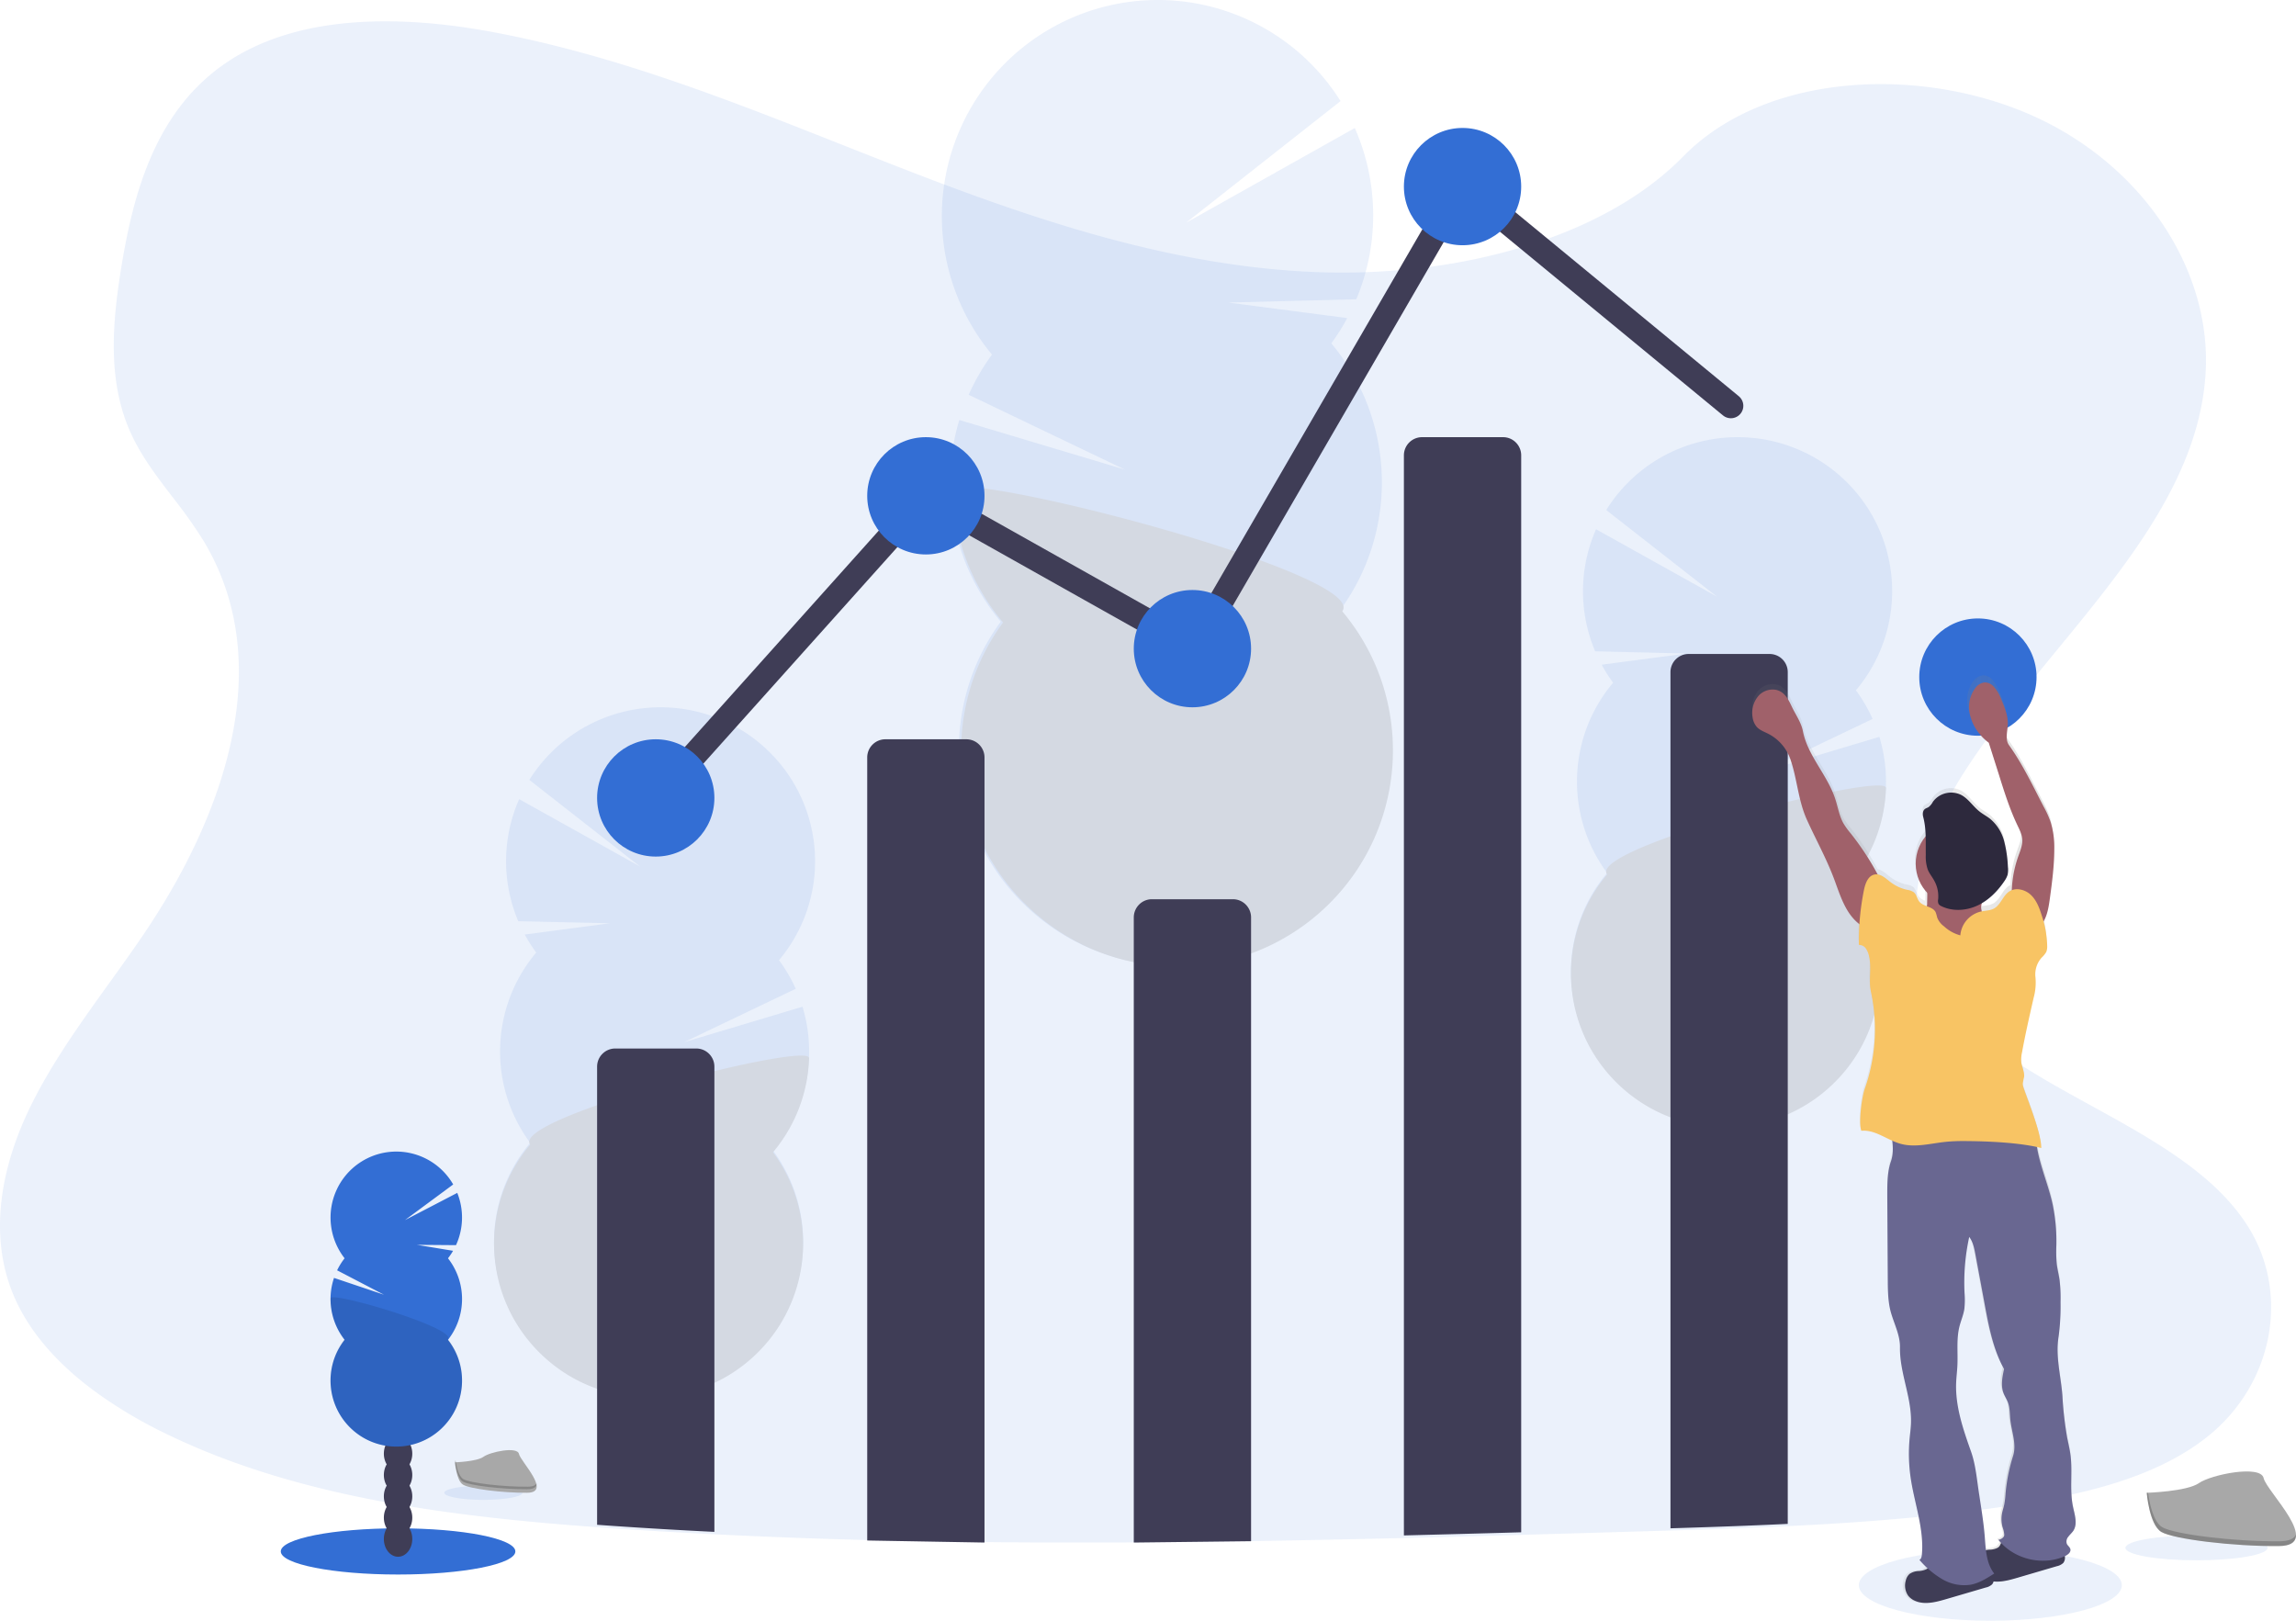 <svg height="456" width="646" xmlns="http://www.w3.org/2000/svg"><linearGradient id="a" x1="99.983%" x2=".019%" y1="50%" y2="50%"><stop offset="0" stop-color="gray" stop-opacity=".25"/><stop offset=".54" stop-color="gray" stop-opacity=".12"/><stop offset="1" stop-color="gray" stop-opacity=".1"/></linearGradient><g fill="none" fill-rule="evenodd"><ellipse cx="560" cy="446" fill="#336ed4" fill-rule="nonzero" opacity=".1" rx="37" ry="10"/><path d="M621.887 403.555c-14.145 11.743-34.273 16.603-53.74 19.673l-3.276.5c-20.331 3.035-40.89 4.65-61.518 5.633-11.037.535-22.074.913-33.111 1.25l-8.65.256c-11.23.333-22.483.661-33.756.983-11.038.314-22.075.608-33.112.883-14.135.345-28.27.632-42.406.86-11.037.175-22.075.295-33.112.361-14.139.082-28.274.054-42.406-.081a2242.399 2242.399 0 0 1-33.112-.582 1778.477 1778.477 0 0 1-42.406-1.598A1453.032 1453.032 0 0 1 172.533 430l-4.362-.308c-41.111-2.965-82.96-8.285-118.935-25.098l-.97-.459a81.702 81.702 0 0 1-1.447-.692 130.163 130.163 0 0 1-18.914-11.098c-10.636-7.593-19.42-16.86-24.061-27.853-7.273-17.244-3.427-36.626 4.88-53.486s20.779-32.08 31.566-47.957c3.16-4.65 6.158-9.476 8.946-14.423 17.427-31.028 26.071-66.933 7.802-96.833a132.889 132.889 0 0 0-7.802-11.045c-4.456-5.814-8.987-11.628-12.048-18.063-7.14-14.976-5.606-31.819-3.003-47.818 3.485-21.272 9.875-44.184 29.847-57.474 20.72-13.801 50.132-13.103 75.849-8.139 39.983 7.669 76.888 23.72 114.142 38.196 37.253 14.476 76.279 27.714 117.238 29.138 8.799.301 17.608-.02 26.362-.96 11.67-1.2 23.18-3.625 34.343-7.237 16.12-5.314 30.788-13.308 41.662-24.417 23.324-23.75 67.153-25.546 98.755-11.203 30.154 13.685 49.655 42.649 48.215 71.577-1.638 32.202-25.734 58.677-47.815 85.833a517.373 517.373 0 0 0-7.894 9.918 341.27 341.27 0 0 0-4.23 5.581c-2.422 3.29-4.763 6.599-6.97 9.947-11.281 17.168-19.257 37.79-11.49 56.323 4.356 10.377 12.67 18.296 22.69 25.208 22.452 15.482 53.443 25.9 67.385 47.573 12.013 18.68 7.563 43.893-10.387 58.823z" fill="#336ed4" fill-rule="nonzero" opacity=".1"/><g fill-rule="nonzero" opacity=".1"><g fill="#3f3d56" transform="translate(265)"><path d="M57.02 319.071c.023.546.064 1.08.122 1.602 4.511-1.8 8.94-3.734 13.285-5.805a10.765 10.765 0 0 0 6.141-3.006c1.27-.639 2.535-1.306 3.787-1.974-.283-.6-.605-1.182-.962-1.741-2.442-3.86-6.153-6.275-10.242-6.142-4.088.134-7.625 2.787-9.812 6.786a20.019 20.019 0 0 0-2.32 10.28z"/><path d="M56.019 299.054a20.081 20.081 0 0 0 2.986 10.053c2.447 3.849 6.159 6.264 10.247 6.13.284 0 .58-.04.84-.064a10.765 10.765 0 0 0 6.142-3.007 14.783 14.783 0 0 0 2.824-3.703 20.81 20.81 0 0 0-.66-20.316c-2.448-3.86-6.16-6.275-10.248-6.142-4.088.134-7.62 2.787-9.806 6.786a20.025 20.025 0 0 0-2.325 10.263z"/><ellipse cx="68.221" cy="278.026" rx="12.683" ry="16.619" transform="rotate(-1.88 68.221 278.026)"/><ellipse cx="67.221" cy="258.026" rx="12.683" ry="16.619" transform="rotate(-1.88 67.221 258.026)"/><ellipse cx="67.221" cy="237.026" rx="12.683" ry="16.619" transform="rotate(-1.88 67.221 237.026)"/></g><path d="M374.572 96.605a60.424 60.424 0 0 0 4.488-7.11l-33.484-4.377L381.6 84.2a60.94 60.94 0 0 0-.417-48.18l-47.5 26.673 43.492-34.248C365.108 9.23 343.351-1.66 320.751.206c-22.6 1.867-42.279 16.178-51.037 37.115s-5.136 45.015 9.393 62.442a61.057 61.057 0 0 0-6.559 11.307l43.963 21.06-46.601-13.966a60.878 60.878 0 0 0 11.662 56.74c-18.751 25.56-14.727 61.254 9.243 81.988s59.835 19.545 82.383-2.731c22.547-22.276 24.203-58.158 3.803-82.42 16.604-22.607 15.6-53.65-2.43-75.136z" fill="#336ed4"/><path d="M268 137.991a60.553 60.553 0 0 0 14.225 37.15c-18.755 25.557-14.738 61.25 9.229 81.99 23.966 20.738 59.832 19.556 82.383-2.716 22.551-22.273 24.213-58.154 3.818-82.42 7.8-10.599-109.875-40.824-109.655-34.004z" fill="#000"/></g><g fill-rule="nonzero" opacity=".1"><g fill="#3f3d56" transform="translate(139 199)"><path d="M49.712 227.105c0 .383-.04.767-.087 1.162a168.99 168.99 0 0 1-9.514-4.11 7.717 7.717 0 0 1-4.399-2.132c-.91-.461-1.814-.93-2.712-1.407.203-.425.433-.836.688-1.232 1.75-2.755 4.399-4.475 7.327-4.382s5.46 1.976 7 4.824a14.198 14.198 0 0 1 1.697 7.277z"/><path d="M50.126 213.128a14.254 14.254 0 0 1-2.123 7.166c-1.75 2.744-4.405 4.47-7.327 4.377l-.583-.047a7.717 7.717 0 0 1-4.399-2.133 10.466 10.466 0 0 1-2.024-2.639 14.792 14.792 0 0 1 .455-14.466c1.75-2.755 4.404-4.475 7.327-4.382s5.46 1.976 7.029 4.824a14.197 14.197 0 0 1 1.645 7.3z"/><ellipse cx="41.415" cy="198.162" rx="11.883" ry="9.044" transform="rotate(-88.19 41.415 198.162)"/><ellipse cx="42.415" cy="184.162" rx="11.883" ry="9.044" transform="rotate(-88.19 42.415 184.162)"/><ellipse cx="42.415" cy="169.162" rx="11.883" ry="9.044" transform="rotate(-88.19 42.415 169.162)"/></g><path d="M150.868 268.001a44.04 44.04 0 0 1-3.226-5.062l23.964-3.173-25.79-.582a43.238 43.238 0 0 1 .257-34.338l34.026 18.965-31.162-24.382c8.596-13.758 24.178-21.586 40.391-20.29 16.212 1.296 30.344 11.499 36.628 26.446a43.2 43.2 0 0 1-6.774 44.561 43.223 43.223 0 0 1 4.708 8.056l-31.453 15.042 33.349-9.997a43.267 43.267 0 0 1-8.295 40.453c13.45 18.193 10.608 43.631-6.529 58.432-17.137 14.8-42.812 13.992-58.977-1.857s-17.39-41.415-2.814-58.726c-11.903-16.099-11.202-38.223 1.697-53.542z" fill="#336ed4"/><path d="M227.635 297.705a43.077 43.077 0 0 1-10.144 26.486c13.45 18.193 10.608 43.631-6.529 58.432-17.137 14.8-42.812 13.992-58.977-1.857-16.165-15.848-17.39-41.414-2.814-58.726-5.594-7.555 78.627-29.2 78.464-24.335z" fill="#000"/></g><g fill-rule="nonzero" opacity=".1"><g fill="#3f3d56" transform="translate(442 123)"><path d="M49.712 227.105c0 .389-.04.767-.081 1.162a166.567 166.567 0 0 1-9.514-4.11 7.746 7.746 0 0 1-4.405-2.132c-.904-.46-1.814-.93-2.712-1.407.205-.424.435-.835.688-1.232 1.75-2.755 4.399-4.475 7.327-4.382s5.46 1.976 7 4.824a14.198 14.198 0 0 1 1.697 7.277z"/><path d="M50.138 213.128a14.254 14.254 0 0 1-2.13 7.166c-1.75 2.744-4.398 4.47-7.326 4.377l-.584-.047a7.746 7.746 0 0 1-4.404-2.133 10.652 10.652 0 0 1-2.024-2.639 14.792 14.792 0 0 1 .455-14.466c1.75-2.75 4.404-4.475 7.327-4.382s5.466 1.976 7.029 4.824a14.197 14.197 0 0 1 1.657 7.3z"/><ellipse cx="41.415" cy="198.162" rx="11.883" ry="9.044" transform="rotate(-88.19 41.415 198.162)"/><ellipse cx="42.415" cy="184.162" rx="11.883" ry="9.044" transform="rotate(-88.19 42.415 184.162)"/><ellipse cx="42.415" cy="169.162" rx="11.883" ry="9.044" transform="rotate(-88.19 42.415 169.162)"/></g><path d="M453.86 192.073a42.739 42.739 0 0 1-3.22-5.062l23.963-3.144-25.79-.622a43.272 43.272 0 0 1 .252-34.339l34.026 18.966-31.162-24.371c8.58-13.792 24.177-21.651 40.412-20.364 16.235 1.287 30.387 11.505 36.67 26.476a43.205 43.205 0 0 1-6.837 44.605 43.2 43.2 0 0 1 4.702 8.056l-31.454 15.042 33.35-9.997a43.22 43.22 0 0 1-8.296 40.447c13.453 18.19 10.613 43.627-6.522 58.428-17.135 14.8-42.81 13.992-58.973-1.857-16.163-15.849-17.385-41.414-2.807-58.722-11.903-16.099-11.201-38.223 1.697-53.542z" fill="#336ed4"/><path d="M530.63 221.706a43.036 43.036 0 0 1-10.15 26.48c13.449 18.191 10.608 43.627-6.527 58.426s-42.808 13.99-58.97-1.857c-16.164-15.847-17.388-41.41-2.812-58.719-5.6-7.55 78.61-29.2 78.458-24.33z" fill="#000"/></g><ellipse cx="112" cy="436.5" fill="#336ed4" fill-rule="nonzero" rx="33" ry="6.5"/><ellipse cx="112" cy="433" fill="#3f3d56" fill-rule="nonzero" rx="4" ry="5"/><ellipse cx="112" cy="427" fill="#3f3d56" fill-rule="nonzero" rx="4" ry="5"/><ellipse cx="112" cy="421" fill="#3f3d56" fill-rule="nonzero" rx="4" ry="5"/><ellipse cx="112" cy="415" fill="#3f3d56" fill-rule="nonzero" rx="4" ry="5"/><ellipse cx="112" cy="409" fill="#3f3d56" fill-rule="nonzero" rx="4" ry="5"/><ellipse cx="112" cy="403" fill="#3f3d56" fill-rule="nonzero" rx="4" ry="5"/><ellipse cx="112" cy="396" fill="#3f3d56" fill-rule="nonzero" rx="4" ry="5"/><path d="M126.038 354.041a18.866 18.866 0 0 0 1.437-2.124l-10.146-1.675 10.972.087a18.666 18.666 0 0 0 .355-14.707l-14.724 7.663 13.578-10.032a18.486 18.486 0 0 0-16.903-9.231 18.5 18.5 0 0 0-15.933 10.83 18.607 18.607 0 0 0 2.282 19.172 18.685 18.685 0 0 0-2.106 3.385l13.171 6.863-14.043-4.727a18.618 18.618 0 0 0 2.978 17.426c-5.962 7.61-5.095 18.537 1.993 25.104 7.087 6.567 18.015 6.567 25.102 0 7.088-6.567 7.955-17.495 1.993-25.104a18.617 18.617 0 0 0 0-22.947z" fill="#336ed4" fill-rule="nonzero"/><path d="M93 365.275a18.684 18.684 0 0 0 3.956 11.535c-5.962 7.65-5.095 18.637 1.993 25.239a18.384 18.384 0 0 0 25.102 0c7.088-6.602 7.955-17.589 1.993-25.239C128.516 373.636 93 363.18 93 365.275z" fill="#000" fill-rule="nonzero" opacity=".1"/><path d="M201 300.108V431a1448.72 1448.72 0 0 1-28.652-1.685l-4.348-.307v-128.9a5.11 5.11 0 0 1 5.106-5.108h22.788a5.105 5.105 0 0 1 5.106 5.108zM244 433.426v-220.31a5.111 5.111 0 0 1 5.106-5.116h22.788c1.354 0 2.653.539 3.61 1.498S277 211.76 277 213.116V434zM319 434V258.136c0-2.836 2.286-5.136 5.106-5.136h22.788c2.82 0 5.106 2.3 5.106 5.136v175.485zM428 128.116v303.002c-11 .314-22 .607-33 .882V128.116a5.111 5.111 0 0 1 5.106-5.116h22.788c2.82 0 5.106 2.29 5.106 5.116zM503 189.118v239.635c-11 .533-22 .91-33 1.247V189.118a5.112 5.112 0 0 1 5.106-5.118h22.788a5.112 5.112 0 0 1 5.106 5.118z" fill="#3f3d56" fill-rule="nonzero"/><path d="m185 224 75.5-84.257 75.5 42.42L411.5 52l75.5 62.176" stroke="#3f3d56" stroke-linecap="round" stroke-width="7"/><g fill-rule="nonzero"><circle cx="184.5" cy="224.5" fill="#336ed4" r="16.5"/><circle cx="260.5" cy="139.5" fill="#336ed4" r="16.5"/><circle cx="335.5" cy="182.5" fill="#336ed4" r="16.5"/><circle cx="411.5" cy="52.5" fill="#336ed4" r="16.5"/><circle cx="556.5" cy="190.5" fill="#336ed4" r="16.5"/><ellipse cx="136" cy="420" fill="#336ed4" opacity=".1" rx="11" ry="2"/><path d="M128 411.431s6.178-.196 8.04-1.561c1.863-1.366 9.51-2.981 9.973-.805s9.282 10.873 2.32 10.933c-6.96.06-16.214-1.12-18.07-2.283-1.857-1.163-2.263-6.284-2.263-6.284z" fill="#a8a8a8"/><path d="M148.45 418.291c-6.963.056-16.214-1.04-18.076-2.126-1.416-.83-1.98-3.796-2.17-5.165H128s.389 4.781 2.252 5.866c1.863 1.086 11.096 2.188 18.077 2.132 2.014 0 2.71-.701 2.67-1.72-.28.618-1.045 1.002-2.548 1.013z" fill="#000" opacity=".2"/><ellipse cx="618" cy="435.5" fill="#336ed4" opacity=".1" rx="20" ry="3.5"/><path d="M604 420.003s11.287-.34 14.69-2.726c3.403-2.385 17.36-5.23 18.203-1.408.842 3.822 16.968 19.025 4.221 19.127-12.746.103-29.61-1.953-33.007-3.975S604 420.003 604 420.003z" fill="#a8a8a8"/><path d="M641.348 433.647c-12.747.103-29.613-1.956-33.01-3.98-2.585-1.552-3.617-7.125-3.963-9.667H604s.715 8.979 4.107 11.015c3.391 2.035 20.269 4.1 33.01 3.98 3.68 0 4.95-1.32 4.88-3.23-.513 1.137-1.915 1.86-4.649 1.882z" fill="#000" opacity=".2"/><path d="M493.093 200.186a5.225 5.225 0 0 0 1.162 2.77c.842.952 2.103 1.388 3.236 1.957a12.778 12.778 0 0 1 6.253 7.184c1.935 5.644 2.185 11.614 4.648 17.061 2.464 5.447 5.358 10.68 7.485 16.26 1.208 3.165 2.173 6.458 3.945 9.338a14.486 14.486 0 0 0 3.237 3.723 85.771 85.771 0 0 0-.175 6.11 2.325 2.325 0 0 1 1.988 1.044c.43.662.726 1.402.871 2.178.796 3.293-.186 6.8.529 10.11a51.4 51.4 0 0 1-1.743 27.666c-.796 2.253-1.796 9.71-.947 11.946 3.16-.32 5.961 1.62 8.92 2.903.238 1.752.096 3.535-.42 5.227-1.063 3.06-1.057 6.388-1.04 9.622l.146 23.961c0 3.037.04 6.115.802 9.06.866 3.315 2.684 6.695 2.626 10.121-.157 7.375 3.33 14.402 3.05 21.72-.051 1.405-.243 2.798-.377 4.192a47.672 47.672 0 0 0 .28 11.144c1.057 7.352 3.852 14.582 3.154 21.975-.046.5-.215 1.161-.685 1.353a40.707 40.707 0 0 0 1.824 1.928c-.127.211-.3.392-.505.528a5.14 5.14 0 0 1-2.22.581c-.908.024-1.79.31-2.54.825a3.652 3.652 0 0 0-1.057 1.94 5.224 5.224 0 0 0 .697 4.343 4.852 4.852 0 0 0 1.97 1.475c2.685 1.162 5.765.32 8.565-.528l10.971-3.322a3.696 3.696 0 0 0 1.784-.93 1.95 1.95 0 0 0 .436-.94c2.423.58 5.084-.134 7.554-.871l10.97-3.328a3.644 3.644 0 0 0 1.784-.929c.4-.486.564-1.124.448-1.742.081-.035.162-.058.244-.099.837-.377 1.743-1.115 1.54-2.003-.146-.58-.727-.918-.977-1.452a2.095 2.095 0 0 1 .407-2.05c.43-.58 1.011-1.063 1.406-1.672 1.267-1.94.407-4.49-.07-6.76-1.028-4.85-.075-9.913-.726-14.826-.22-1.655-.621-3.281-.941-4.924a100.575 100.575 0 0 1-1.342-11.743c-.419-5.621-1.982-11.161-1.087-16.736.435-3.272.62-6.572.552-9.872a42.948 42.948 0 0 0-.273-6.295c-.227-1.557-.628-3.084-.802-4.646a42.089 42.089 0 0 1-.093-5.279 52.188 52.188 0 0 0-1.08-11.684c-1.163-5.279-3.348-10.331-4.277-15.622.313.07.627.14.93.221.034-4.065-3.528-12.904-4.847-16.76a4.87 4.87 0 0 1-.348-1.48c.08-.671.202-1.337.366-1.992.168-1.406-.581-2.741-.785-4.147a9.721 9.721 0 0 1 .215-2.95c.936-5.197 2.098-10.354 3.26-15.505.507-1.866.682-3.806.517-5.732a7.192 7.192 0 0 1 1.743-5.708c.51-.471.946-1.018 1.29-1.62a4.11 4.11 0 0 0 .256-1.62 26.02 26.02 0 0 0-1.046-7.057c1.023-1.852 1.4-4.128 1.697-6.277.65-4.745 1.301-9.512 1.278-14.303a24.231 24.231 0 0 0-1.046-7.55 29.95 29.95 0 0 0-1.987-4.378c-3.056-5.883-5.98-12.074-9.838-17.463-1.162-1.637-.43-3.896-.348-5.917.087-2.44-.878-4.78-1.825-7.021a11.52 11.52 0 0 0-2.185-3.758 3.551 3.551 0 0 0-2.556-1.161 3.853 3.853 0 0 0-2.726 1.667 8.98 8.98 0 0 0-1.632 6.719 12.987 12.987 0 0 0 2.957 6.347 14.39 14.39 0 0 0 2.551 2.422c.96 3.05 1.93 6.1 2.905 9.146 1.535 4.849 3.069 9.721 5.23 14.309.634 1.33 1.33 2.683 1.406 4.152.082 1.586-.58 3.095-1.11 4.588a32.358 32.358 0 0 0-1.87 9.675 3.33 3.33 0 0 0-.489.267c-1.83 1.196-2.405 3.804-4.311 4.872-1.11.621-2.458.58-3.702.865-.11 0-.22.058-.337.093-.046-.232-.093-.458-.122-.697a1.875 1.875 0 0 1 0-.447 19.513 19.513 0 0 0 7.223-6.875c.373-.534.661-1.121.854-1.743.157-.744.187-1.51.087-2.264a36.124 36.124 0 0 0-1.075-7.463 12.409 12.409 0 0 0-3.887-6.324c-.953-.766-2.051-1.341-2.998-2.114-1.848-1.492-3.115-3.699-5.23-4.808a6.295 6.295 0 0 0-7.908 2.044 4.582 4.582 0 0 1-1.163 1.475c-.37.175-.73.369-1.08.58-.64.512-.674 1.493-.465 2.289.396 1.635.618 3.307.662 4.988a12.19 12.19 0 0 0-.035 15.779c0 1.08 0 2.16-.04 3.24 0 .203 0 .412-.041.616a4.19 4.19 0 0 1-1.743-1.162c-.651-.813-.767-2.01-1.563-2.677a4.412 4.412 0 0 0-1.906-.697 11.84 11.84 0 0 1-4.649-2.2c-1.075-.831-2.19-1.894-3.446-2.138a76.401 76.401 0 0 0-7.554-11.521 22.446 22.446 0 0 1-1.975-2.712c-1.25-2.178-1.622-4.74-2.412-7.126-2.208-6.69-7.716-12.056-9.059-18.978-.488-2.509-2.08-4.692-3.172-7.003-.738-1.563-1.552-3.212-3.028-4.106-1.9-1.162-4.526-.627-6.107.935a7.332 7.332 0 0 0-1.888 6.173zm68.687 234.811a5.14 5.14 0 0 1-2.22.58c-.39.041-.779.103-1.162.187-.146-1.22-.227-2.457-.32-3.659-.308-3.943-.924-7.857-1.534-11.765-.64-4.066-.941-8.514-2.324-12.416-2.226-6.353-4.48-12.898-4.196-19.629.064-1.527.256-3.043.337-4.564.186-3.77-.342-7.62.582-11.284.412-1.666 1.115-3.258 1.382-4.953a23.5 23.5 0 0 0 .059-4.611A61.248 61.248 0 0 1 553.703 347c1.08 1.411 1.435 3.235 1.743 4.983l2.179 11.812c1.296 7.009 2.44 14.442 5.875 20.68-.483 2.246-.96 4.645-.163 6.794.343.929.906 1.742 1.255 2.682.581 1.563.5 3.282.674 4.937.378 3.484 1.819 6.91.761 10.273a50.084 50.084 0 0 0-2.11 10.662 25.95 25.95 0 0 1-.348 3.002c-.186.894-.488 1.742-.656 2.66a8.804 8.804 0 0 0 .168 3.873c.261.7.421 1.433.477 2.178 0 .743-.913 1.277-1.645 1.394.215.278.448.545.686.807-.14.493-.426.932-.82 1.26z" fill="url(#a)"/><path d="M539.845 442.015a4.854 4.854 0 0 0-2.574.814 3.508 3.508 0 0 0-1.072 1.904 4.981 4.981 0 0 0 .707 4.256 4.898 4.898 0 0 0 1.997 1.45c2.721 1.148 5.843.31 8.683-.521l11.121-3.258a3.77 3.77 0 0 0 1.809-.912 2.34 2.34 0 0 0 .047-2.787 5.538 5.538 0 0 0-2.356-1.83c-3.458-1.64-7.358-2.013-11.157-2.082-1.414 0-2.81-.332-3.77.729-.507.573-.413 1.187-1.179 1.674-.7.348-1.47.54-2.256.563z" fill="#3f3d56"/><path d="M559.845 436.013a4.902 4.902 0 0 0-2.574.814 3.53 3.53 0 0 0-1.072 1.904 4.998 4.998 0 0 0 .706 4.262 4.94 4.94 0 0 0 1.998 1.445c2.727 1.147 5.843.315 8.683-.516l11.122-3.264a3.77 3.77 0 0 0 1.809-.912c.626-.821.645-1.94.047-2.781a5.555 5.555 0 0 0-2.357-1.83c-3.464-1.64-7.363-2.019-11.163-2.087-1.414 0-2.804-.327-3.77.734-.507.573-.413 1.181-1.179 1.669a5.236 5.236 0 0 1-2.25.562z" fill="#3f3d56"/><path d="M550.341 317.081c6.466-.648 12.97-.83 19.463-.545a3.88 3.88 0 0 1 1.261.197c1.43.58 1.65 2.446 1.784 3.97.581 6.192 3.29 11.96 4.65 18.023a51.364 51.364 0 0 1 1.08 11.593 41.468 41.468 0 0 0 .094 5.217c.174 1.548.58 3.067.802 4.609.245 2.071.336 4.158.273 6.243a63.885 63.885 0 0 1-.552 9.779c-.895 5.524.668 11.013 1.086 16.601.209 3.909.65 7.801 1.32 11.658.32 1.629.72 3.24.941 4.88.651 4.875-.302 9.895.727 14.707.476 2.249 1.336 4.776.07 6.7-.396.58-.977 1.073-1.407 1.659a2.065 2.065 0 0 0-.407 2.034c.25.528.831.875.976 1.438.227.887-.703 1.611-1.54 1.988-6.305 2.84-14.436.84-18.69-4.603.732-.115 1.627-.643 1.645-1.385a7.808 7.808 0 0 0-.477-2.156 8.673 8.673 0 0 1-.168-3.838c.168-.892.47-1.739.657-2.637.174-.986.29-1.98.348-2.98a49.282 49.282 0 0 1 2.11-10.573c1.058-3.333-.384-6.707-.761-10.185-.175-1.646-.1-3.344-.675-4.898-.348-.916-.912-1.739-1.255-2.655-.796-2.139-.32-4.515.163-6.741-3.435-6.185-4.58-13.559-5.876-20.51l-2.18-11.708c-.325-1.74-.679-3.542-1.743-4.945a60.228 60.228 0 0 0-1.319 15.75 23.128 23.128 0 0 1-.058 4.573c-.267 1.681-.97 3.264-1.383 4.91-.9 3.635-.372 7.449-.581 11.188-.082 1.513-.273 3.014-.337 4.527-.285 6.678 1.97 13.17 4.196 19.471 1.365 3.866 1.668 8.26 2.324 12.306.581 3.878 1.227 7.756 1.535 11.67.284 3.593.412 7.483 2.655 10.306-2.051 1.327-4.166 2.678-6.567 3.136a12.15 12.15 0 0 1-8.09-1.565 25.432 25.432 0 0 1-6.392-5.42c.47-.163.64-.847.686-1.34.697-7.338-2.098-14.491-3.156-21.795a46.834 46.834 0 0 1-.279-11.048c.134-1.386.325-2.771.378-4.163.279-7.251-3.226-14.236-3.098-21.494.058-3.402-1.743-6.753-2.627-10.04-.761-2.898-.784-5.97-.802-8.984L531 336.239c0-3.211 0-6.504 1.04-9.535 1.279-3.652-.186-7.843-.407-11.704a48.482 48.482 0 0 0 18.708 2.081z" fill="#696791"/><path d="M529.603 248.584a76.295 76.295 0 0 0-8.893-14.104 22.363 22.363 0 0 1-1.975-2.708c-1.25-2.176-1.621-4.732-2.411-7.113-2.207-6.676-7.714-12.038-9.056-18.942-.488-2.509-2.08-4.668-3.172-7.002-.738-1.558-1.55-3.204-3.026-4.085-1.9-1.167-4.525-.63-6.105.934a7.31 7.31 0 0 0-1.871 6.156 5.223 5.223 0 0 0 1.162 2.766c.842.951 2.103 1.383 3.235 1.955a12.75 12.75 0 0 1 6.25 7.172c1.935 5.63 2.185 11.595 4.648 17.033 2.463 5.439 5.356 10.656 7.482 16.217 1.208 3.157 2.172 6.419 3.944 9.337 1.772 2.917 4.537 5.362 7.877 5.8-.023-2.115.297-4.22.947-6.232.726-2.3 2.016-5.007.964-7.184zM566.032 252.835a32.123 32.123 0 0 1 1.868-12.015c.529-1.475 1.15-2.972 1.098-4.54-.075-1.456-.764-2.792-1.391-4.11-2.162-4.54-3.68-9.35-5.174-14.15l-2.874-9.049a14.01 14.01 0 0 1-2.524-2.4 12.812 12.812 0 0 1-2.926-6.28 8.857 8.857 0 0 1 1.615-6.637 3.82 3.82 0 0 1 2.697-1.654 3.52 3.52 0 0 1 2.529 1.156 11.412 11.412 0 0 1 2.161 3.713c.937 2.22 1.892 4.533 1.806 6.938-.08 2.001-.823 4.233.344 5.858 3.818 5.331 6.71 11.455 9.733 17.277a29.318 29.318 0 0 1 1.966 4.331 23.947 23.947 0 0 1 1.035 7.483c0 4.735-.621 9.454-1.265 14.149-.408 2.943-.943 6.146-3.156 8.095-2.3-2.96-4.61-5.852-7.542-8.165z" fill="#a0616a"/><circle cx="551" cy="243" fill="#a0616a" r="12"/><path d="M557.435 255.599c.294 2.148 1.475 4.073 2.627 5.93.693 1.146 1.58 2.366 2.938 2.492a60.113 60.113 0 0 1-11.077 4.343 12.82 12.82 0 0 1-4.042.636 10.093 10.093 0 0 1-3.367-.842c-4.71-2-8.216-5.995-9.514-10.84 1.518.04 3.036-.074 4.53-.338a3.364 3.364 0 0 0 2.222-1.066c.34-.58.5-1.246.458-1.914.059-1.982.065-3.97 0-5.952a24.672 24.672 0 0 1 8.861 1.065c1.176.373 2.35.82 3.526 1.112.74.183 2.78 0 3.326.418.899.59-.693 3.495-.488 4.956z" fill="#a0616a"/><path d="M551.554 263.166c.272-3.237 2.6-5.938 5.78-6.702 1.245-.278 2.594-.243 3.705-.855 1.908-1.056 2.483-3.631 4.315-4.815 1.832-1.183 4.431-.525 6.025.97 1.593 1.495 2.401 3.626 3.053 5.71a28.713 28.713 0 0 1 1.564 8.746 4.015 4.015 0 0 1-.256 1.6 6.683 6.683 0 0 1-1.29 1.599 7.044 7.044 0 0 0-1.745 5.64 16.053 16.053 0 0 1-.518 5.658c-1.163 5.092-2.326 10.178-3.262 15.316a9.442 9.442 0 0 0-.216 2.887c.18 1.391.954 2.707.786 4.099a15.412 15.412 0 0 0-.367 1.969c.038.502.156.995.35 1.46 1.32 3.805 4.884 12.522 4.849 16.552-6.193-1.576-15.323-1.928-21.72-1.957a48.68 48.68 0 0 0-5.269.23c-4.204.451-8.508 1.67-12.584.543-3.786-1.044-7.135-4.04-11.05-3.666-.848-2.205.152-9.566.949-11.794a50.134 50.134 0 0 0 1.744-27.325c-.715-3.268.268-6.737-.529-9.982a5.928 5.928 0 0 0-.872-2.153 2.331 2.331 0 0 0-1.989-1.034 73.03 73.03 0 0 1 1.454-15.547c.384-1.819 1.163-3.966 3.041-4.278 1.663-.283 3.06 1.114 4.397 2.136a11.85 11.85 0 0 0 4.652 2.17c.681.081 1.334.319 1.907.694.797.658.913 1.841 1.565 2.644 1.163 1.437 3.762 1.316 4.588 2.973.18.494.326.999.436 1.513a5.56 5.56 0 0 0 1.92 2.459 10.815 10.815 0 0 0 4.587 2.54z" fill="#f8c464"/><path d="M541.115 229.867c-.21-.785-.175-1.718.465-2.244.32-.246.74-.338 1.083-.572.483-.4.88-.893 1.163-1.449 1.793-2.468 5.135-3.302 7.908-1.974 2.1 1.082 3.369 3.245 5.237 4.705.948.755 2.048 1.316 3.002 2.072a12.112 12.112 0 0 1 3.893 6.192c.618 2.391.98 4.839 1.077 7.304.099.74.07 1.49-.088 2.22a6.175 6.175 0 0 1-.855 1.718c-1.92 2.861-4.451 5.46-7.623 6.937-3.17 1.476-7.029 1.717-10.16.171a1.74 1.74 0 0 1-.779-.612 2.17 2.17 0 0 1-.122-1.322 8.923 8.923 0 0 0-1.013-5.066c-.581-1.144-1.454-2.129-1.92-3.314a11.368 11.368 0 0 1-.547-4.11c-.052-3.6.198-7.188-.721-10.656z" fill="#2d293d"/></g></g></svg>